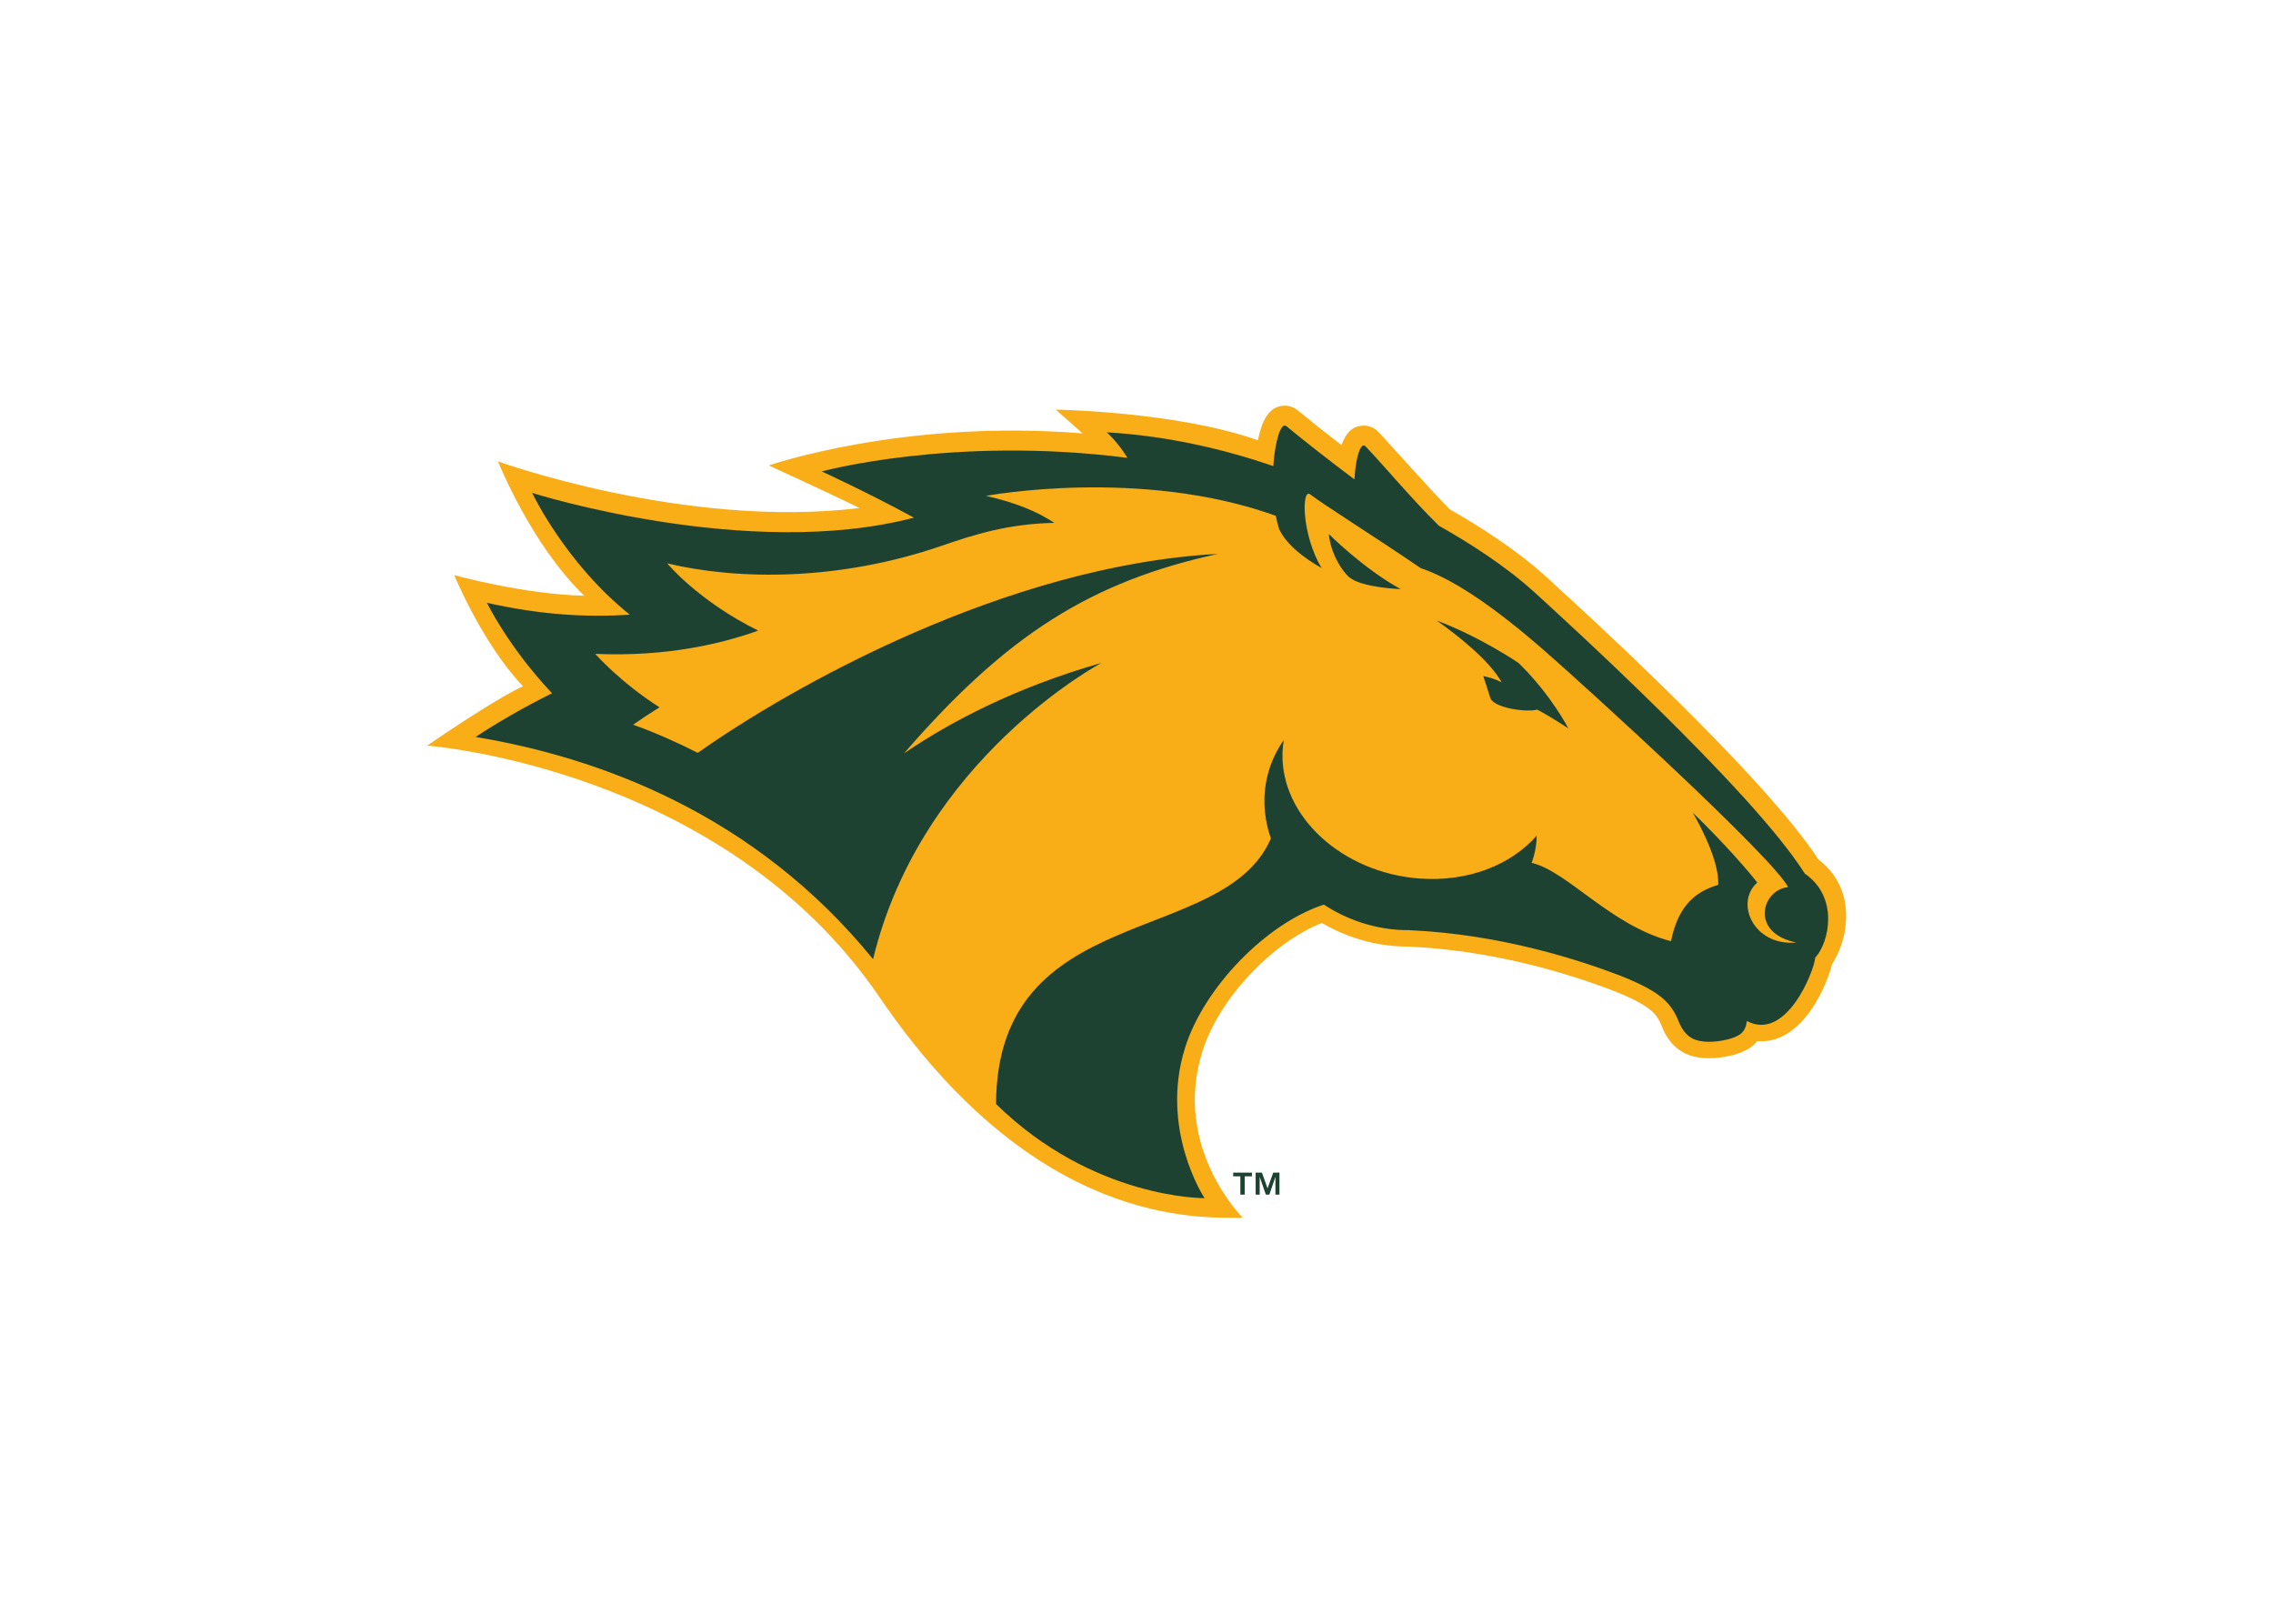 <svg clip-rule="evenodd" fill-rule="evenodd" stroke-linejoin="round" stroke-miterlimit="1.414" viewBox="0 0 560 400" xmlns="http://www.w3.org/2000/svg"><g fill-rule="nonzero" transform="matrix(1.763 0 0 -1.763 105.143 300)"><path d="m114.037.007s-9.92 9.816-5.628 23.313c2.322 7.302 9.663 15.081 16.662 17.881 2.489-1.456 6.702-3.306 12.042-3.306h.097c11.652-.521 21.983-3.638 28.572-6.152 5.343-2.12 6.134-3.296 6.801-4.982 1.492-3.778 4.273-4.212 5.186-4.355l.069-.011c.408-.066.864-.099 1.357-.099 1.578 0 4.677.403 6.29 1.918.164.153.309.315.44.479.19-.018.378-.026.568-.026h.001c5.861 0 9.128 7.729 9.893 10.802.28.379 2.315 3.616 1.912 7.793-.272 2.813-1.649 5.162-3.85 6.839-6.596 10.15-26.166 28.648-37.346 38.861l-.479.439c-4.346 3.984-9.759 7.377-13.64 9.572-2.229 2.208-8.908 9.7-9.962 10.806-.562.59-1.301.914-2.083.914-1.639 0-2.57-1.17-3.109-2.726-2.119 1.634-4.159 3.256-6.098 4.844-.529.434-1.162.663-1.829.663-1.902 0-3.12-1.553-3.746-4.838-11.22 4.011-28.252 4.293-28.252 4.293l3.742-3.324c-25.101 2.035-43.848-4.478-43.848-4.478s9.059-4.149 12.665-5.951c-24.378-2.955-50.502 6.515-50.502 6.515s4.6-11.61 12.046-18.766c-8.39.17-18.163 2.872-18.163 2.872s3.92-9.562 9.596-15.516c-4.418-2.084-13.375-8.304-13.375-8.304s41.359-3.067 63.206-35.152c21.847-32.084 44.538-30.818 50.765-30.818" fill="#f9ad16"/><g fill="#1d4231"><path d="m136.109 87.849c-5.097 2.748-10.044 7.688-10.044 7.688.21-2.526 1.739-5.109 2.869-6.045 1.769-1.465 7.175-1.643 7.175-1.643"/><path d="m148.649 72.575c.589-1.314 4.844-1.976 6.538-1.569 2.053-1.08 4.345-2.629 4.345-2.629s-2.357 4.646-6.903 9.094c-.185.18-5.663 3.814-11.496 5.985 2.79-1.976 7.342-5.513 9.082-8.641 0 0-1.239.672-2.563.861.465-1.469.997-3.101.997-3.101"/><path d="m192.573 48.096c-7.38 11.745-34.73 36.515-37.66 39.202-4.242 3.888-9.576 7.215-13.466 9.399-3.796 3.724-7.536 8.24-10.259 11.1-.65.682-1.365-1.428-1.553-4.621-3.681 2.76-6.836 5.25-9.508 7.439-.756.621-1.584-2.042-1.832-5.572-6.752 2.307-14.698 4.221-23.268 4.712 0 0 1.531-1.336 2.886-3.566-24.385 3.116-42.715-1.898-42.715-1.898s6.376-2.919 12.887-6.46c-23.222-6.092-53.355 3.458-53.355 3.458s4.643-9.83 13.641-17.01c-5.741-.396-12.276-.079-19.961 1.656 0 0 2.961-6.132 9.098-12.64-3.918-1.958-7.507-4.002-10.68-6.108 16.988-2.818 38.926-10.619 55.535-31.046.002-.001.003-.003.005-.005 6.772 28.056 31.922 41.402 31.922 41.402-12.017-3.439-21.078-8.203-27.604-12.65 14.379 16.604 26.16 24.011 43.869 27.881-29.664-1.602-59.877-18.732-72.677-27.804-2.868 1.456-5.942 2.836-9.041 3.935 1.124.799 2.36 1.613 3.69 2.433-5.513 3.508-8.982 7.465-8.982 7.465 10.057-.43 17.808 1.459 22.767 3.254-8.423 4.169-12.708 9.391-12.708 9.391 9.869-2.345 23.974-2.504 38.464 2.497 4.416 1.524 9.147 3.029 15.623 3.167-2.26 1.511-5.299 2.816-9.534 3.768 0 0 21.507 4.048 40.492-2.782.121-.622.269-1.226.448-1.8.978-2.218 3.531-4.121 5.94-5.502-2.825 4.808-2.774 11.201-1.596 10.304 2.016-1.538 9.08-5.956 15.465-10.319 3.751-1.253 9.091-4.385 17.173-11.437 6.674-5.824 31.997-28.958 34.167-33.134-3.631-.326-5.448-6.383 1.135-7.736-5.881-.559-8.672 5.496-5.451 8.379-1.154 1.494-4.549 5.442-9.021 9.775 0 0 3.79-6.314 3.56-10.102-3.764-1.095-5.699-3.537-6.594-7.871-8.444 2.184-14.467 9.789-19.48 10.948.43 1.124.706 2.467.711 3.803-3.554-4.087-9.599-6.508-16.407-5.99-10.731.817-19.29 8.616-19.118 17.419.012.657.08 1.299.186 1.927-1.652-2.344-2.635-5.135-2.704-8.191-.042-1.917.281-3.785.905-5.554-6.603-15.321-38.302-8.644-38.413-37.111 13.632-13.342 29.14-13.152 29.14-13.152-.075.089-6.341 9.67-2.697 21.11 2.671 8.387 11.305 17.238 19.293 19.883 0 0 .049-.005.132-.015 2.907-1.92 7.124-3.569 11.839-3.534 12.907-.567 23.947-4.23 29.453-6.331 5.354-2.123 7.122-3.621 8.223-6.405.997-2.523 2.598-2.683 3.303-2.796 1.554-.251 4.5.216 5.51 1.164.685.643.716 1.681.716 1.681 5.445-2.909 9.346 6.753 9.566 8.846 1.978 2.155 3.32 8.467-1.46 11.744"/><path d="m112.693 6.311h2.619v-.514h-1.005v-2.559h-.61v2.559h-1.004z"/><path d="m117.497 4.112-.786 2.199h-.878v-3.073h.564v2.479l.858-2.479h.491l.849 2.479v-2.479h.564v3.073h-.872z"/></g></g></svg>